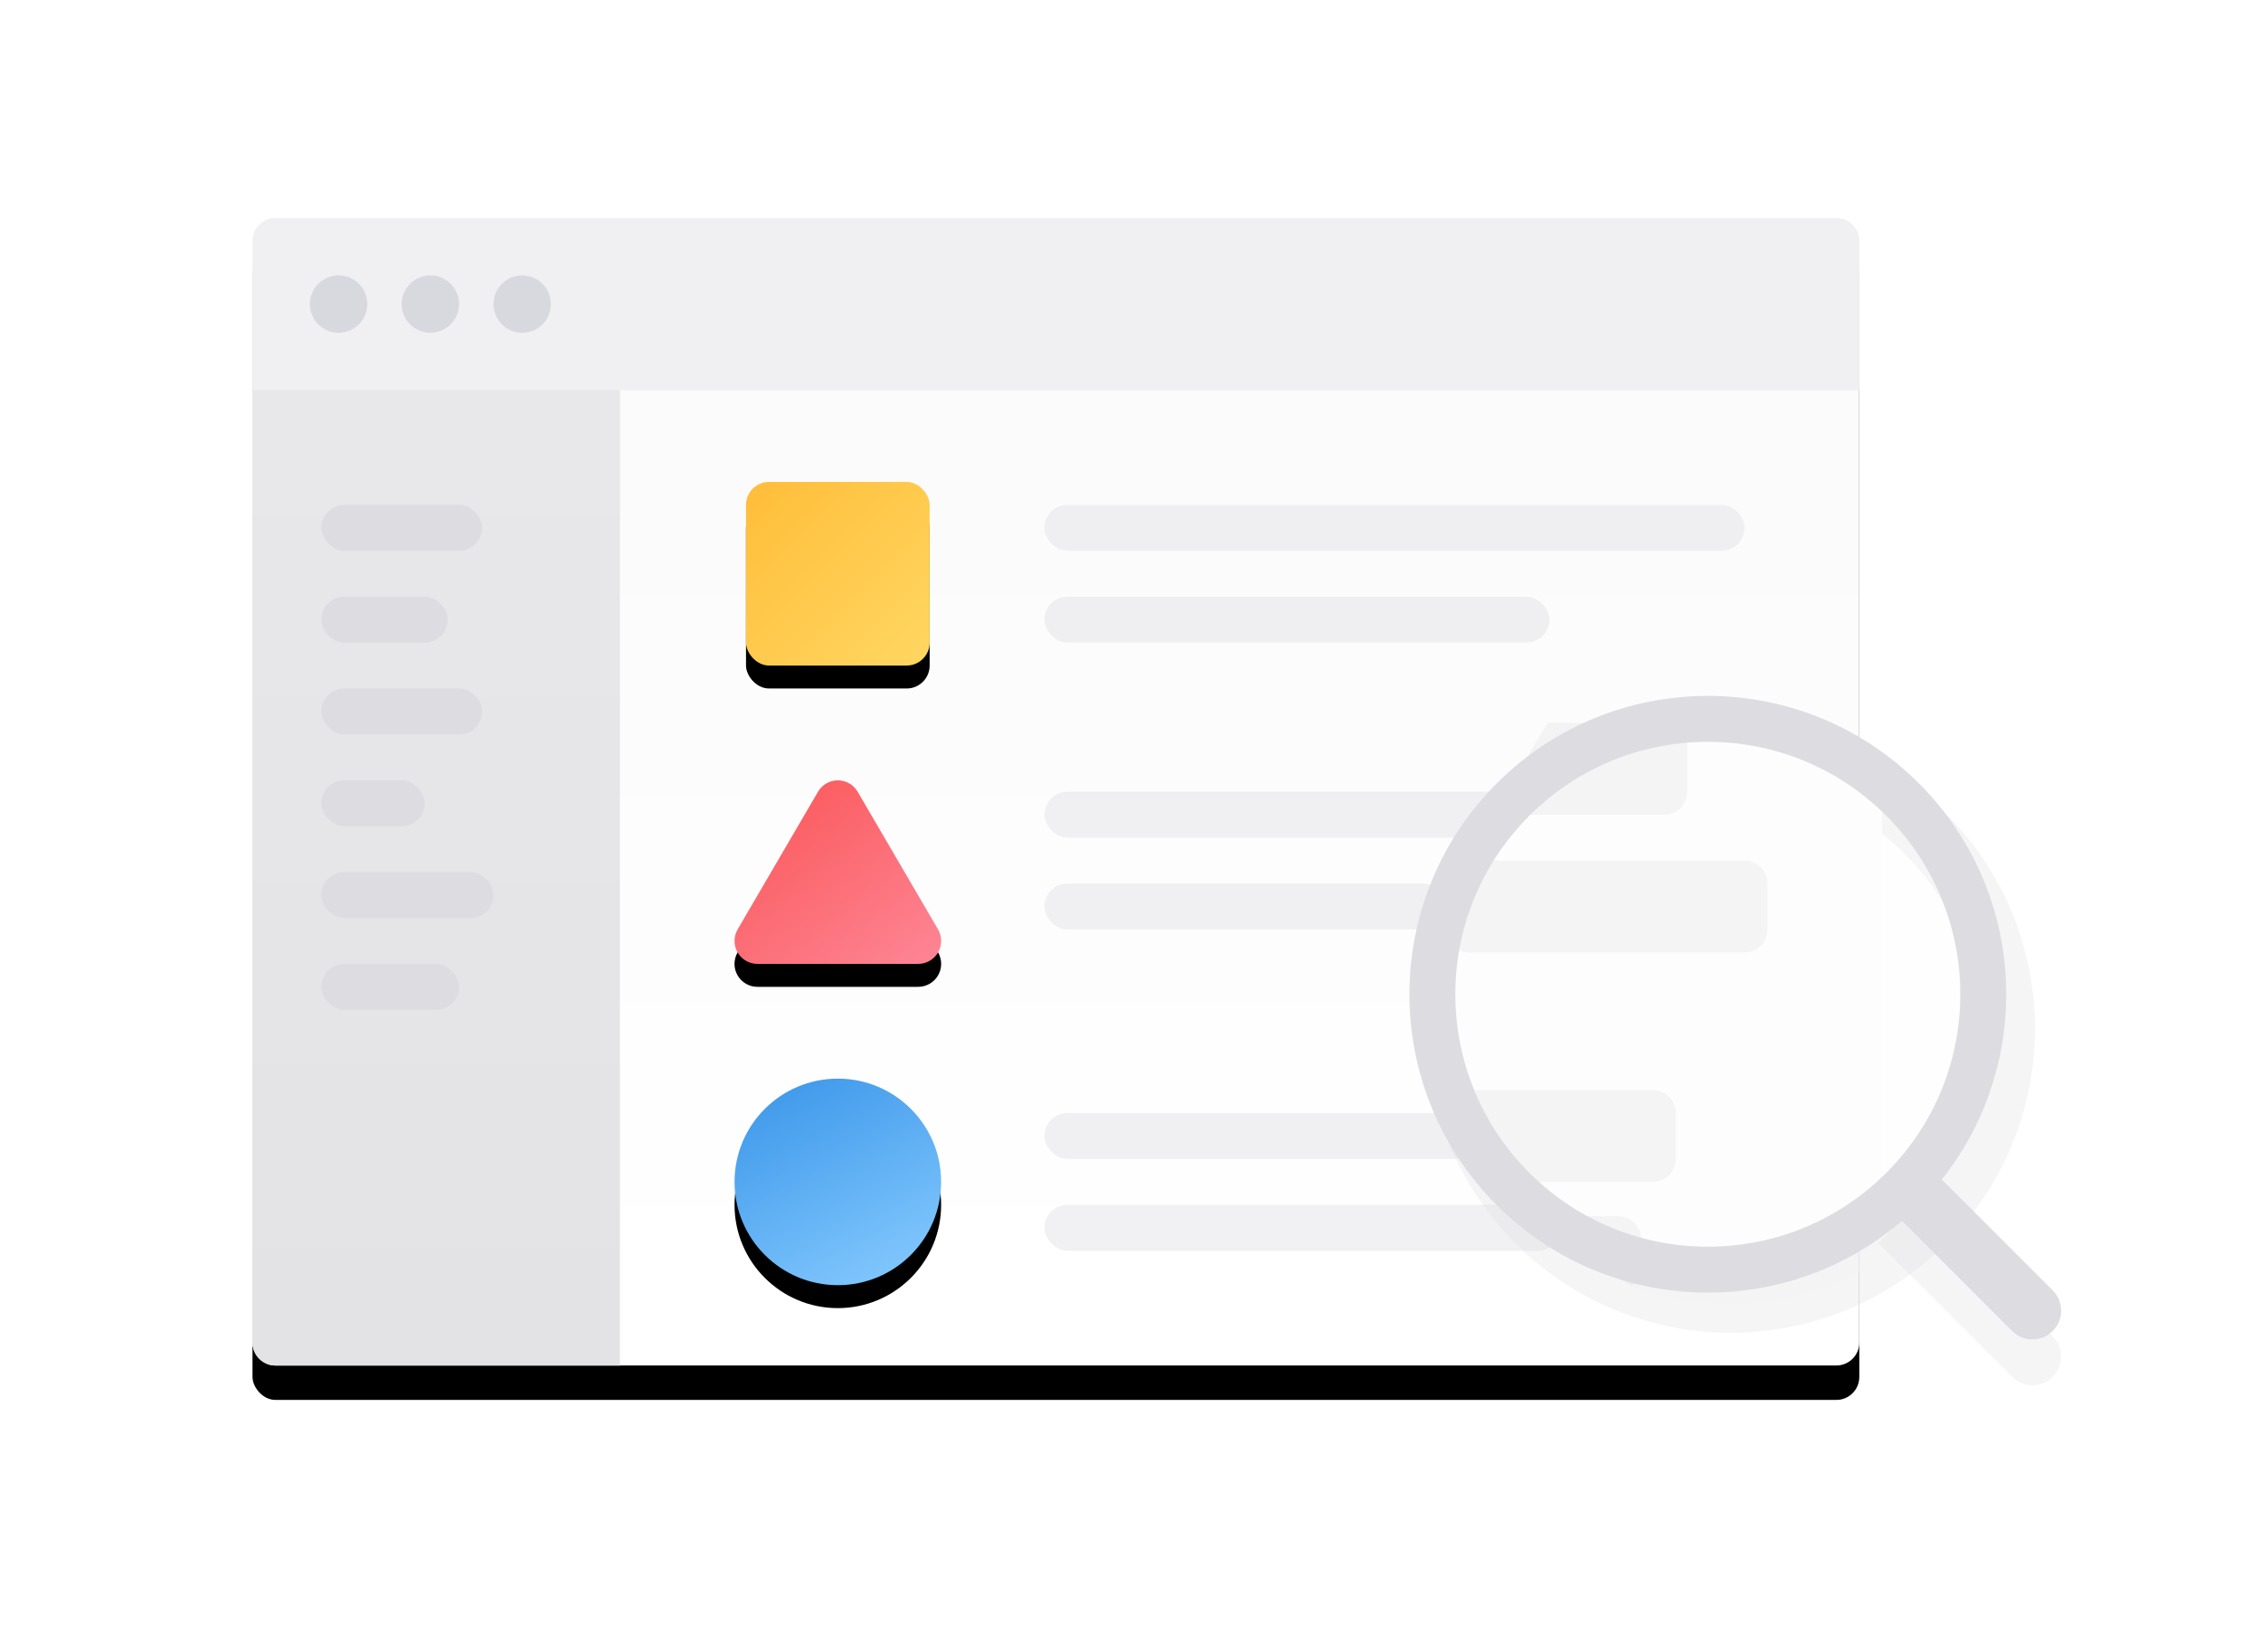 <?xml version="1.0" encoding="UTF-8"?>
<svg width="197px" height="144px" viewBox="0 0 197 144" version="1.1" xmlns="http://www.w3.org/2000/svg" xmlns:xlink="http://www.w3.org/1999/xlink">
    <!-- Generator: Sketch 48.2 (47327) - http://www.bohemiancoding.com/sketch -->
    <title>empty-state-white-bg</title>
    <desc>Created with Sketch.</desc>
    <defs>
        <filter x="-2.5%" y="-3.6%" width="104.9%" height="107.4%" filterUnits="objectBoundingBox" id="filter-1">
            <feOffset dx="0" dy="5" in="SourceAlpha" result="shadowOffsetOuter1"></feOffset>
            <feGaussianBlur stdDeviation="9" in="shadowOffsetOuter1" result="shadowBlurOuter1"></feGaussianBlur>
            <feColorMatrix values="0 0 0 0 0   0 0 0 0 0   0 0 0 0 0  0 0 0 0.08 0" type="matrix" in="shadowBlurOuter1" result="shadowMatrixOuter1"></feColorMatrix>
            <feMerge>
                <feMergeNode in="shadowMatrixOuter1"></feMergeNode>
                <feMergeNode in="SourceGraphic"></feMergeNode>
            </feMerge>
        </filter>
        <linearGradient x1="50%" y1="95.335%" x2="50%" y2="5.886%" id="linearGradient-2">
            <stop stop-color="#FFFFFF" offset="0%"></stop>
            <stop stop-color="#FAFAFA" offset="100%"></stop>
        </linearGradient>
        <rect id="path-3" x="0" y="0" width="140" height="100" rx="2"></rect>
        <filter x="-18.2%" y="-22.5%" width="136.4%" height="151.0%" filterUnits="objectBoundingBox" id="filter-4">
            <feOffset dx="0" dy="3" in="SourceAlpha" result="shadowOffsetOuter1"></feOffset>
            <feGaussianBlur stdDeviation="8" in="shadowOffsetOuter1" result="shadowBlurOuter1"></feGaussianBlur>
            <feColorMatrix values="0 0 0 0 0   0 0 0 0 0   0 0 0 0 0  0 0 0 0.07 0" type="matrix" in="shadowBlurOuter1"></feColorMatrix>
        </filter>
        <linearGradient x1="50%" y1="3.035%" x2="50%" y2="97.59%" id="linearGradient-5">
            <stop stop-color="#E8E8EB" offset="0%"></stop>
            <stop stop-color="#E3E3E6" offset="100%"></stop>
        </linearGradient>
        <path d="M0,15 L32,15 L32,100 L2,100 C0.895,100 1.3527075e-16,99.105 0,98 L0,15 Z" id="path-6"></path>
        <linearGradient x1="0%" y1="0%" x2="100%" y2="100%" id="linearGradient-7">
            <stop stop-color="#FFBD39" offset="0%"></stop>
            <stop stop-color="#FFD762" offset="100%"></stop>
        </linearGradient>
        <rect id="path-8" x="43" y="23" width="16" height="16" rx="2"></rect>
        <filter x="-81.2%" y="-68.8%" width="262.5%" height="262.5%" filterUnits="objectBoundingBox" id="filter-9">
            <feOffset dx="0" dy="2" in="SourceAlpha" result="shadowOffsetOuter1"></feOffset>
            <feGaussianBlur stdDeviation="4" in="shadowOffsetOuter1" result="shadowBlurOuter1"></feGaussianBlur>
            <feColorMatrix values="0 0 0 0 1   0 0 0 0 0.78   0 0 0 0 0.137  0 0 0 0.2 0" type="matrix" in="shadowBlurOuter1"></feColorMatrix>
        </filter>
        <linearGradient x1="85.624%" y1="100%" x2="0%" y2="0%" id="linearGradient-10">
            <stop stop-color="#FD8392" offset="0%"></stop>
            <stop stop-color="#FA5454" offset="100%"></stop>
        </linearGradient>
        <path d="M52.727,49.999 L59.729,61.992 C60.286,62.946 59.964,64.17 59.01,64.727 C58.704,64.906 58.356,65 58.002,65 L43.998,65 C42.894,65 41.998,64.105 41.998,63 C41.998,62.646 42.092,62.298 42.271,61.992 L49.273,49.999 C49.83,49.045 51.054,48.723 52.008,49.28 C52.306,49.454 52.553,49.702 52.727,49.999 Z" id="path-11"></path>
        <filter x="-72.2%" y="-68.8%" width="244.4%" height="262.5%" filterUnits="objectBoundingBox" id="filter-12">
            <feOffset dx="0" dy="2" in="SourceAlpha" result="shadowOffsetOuter1"></feOffset>
            <feGaussianBlur stdDeviation="4" in="shadowOffsetOuter1" result="shadowBlurOuter1"></feGaussianBlur>
            <feColorMatrix values="0 0 0 0 0.992   0 0 0 0 0.514   0 0 0 0 0.573  0 0 0 0.2 0" type="matrix" in="shadowBlurOuter1"></feColorMatrix>
        </filter>
        <linearGradient x1="15.488%" y1="-6.482%" x2="77.727%" y2="114.502%" id="linearGradient-13">
            <stop stop-color="#3995E9" offset="0%"></stop>
            <stop stop-color="#8ACDFF" offset="100%"></stop>
        </linearGradient>
        <circle id="path-14" cx="51" cy="84" r="9"></circle>
        <filter x="-72.2%" y="-61.1%" width="244.4%" height="244.4%" filterUnits="objectBoundingBox" id="filter-15">
            <feOffset dx="0" dy="2" in="SourceAlpha" result="shadowOffsetOuter1"></feOffset>
            <feGaussianBlur stdDeviation="4" in="shadowOffsetOuter1" result="shadowBlurOuter1"></feGaussianBlur>
            <feColorMatrix values="0 0 0 0 0.224   0 0 0 0 0.584   0 0 0 0 0.914  0 0 0 0.2 0" type="matrix" in="shadowBlurOuter1"></feColorMatrix>
        </filter>
    </defs>
    <g id="Empty-State" stroke="none" stroke-width="1" fill="none" fill-rule="evenodd" transform="translate(-1022, -1975)">
        <g id="1440" filter="url(#filter-1)" transform="translate(160, 1610)">
            <g id="empty-state-white-bg" transform="translate(884, 379)">
                <g id="empty-state">
                    <g>
                        <g id="broswer-frame">
                            <g id="Rectangle">
                                <use fill="black" fill-opacity="1" filter="url(#filter-4)" xlink:href="#path-3"></use>
                                <use fill="url(#linearGradient-2)" fill-rule="evenodd" xlink:href="#path-3"></use>
                            </g>
                            <path d="M2,0 L138,0 C139.105,-2.02906125e-16 140,0.895 140,2 L140,15 L0,15 L0,2 C-1.3527075e-16,0.895 0.895,2.02906125e-16 2,0 Z" id="Rectangle" fill="#F0F0F2"></path>
                            <circle id="Oval" fill="#D8D8DF" cx="7.5" cy="7.5" r="2.5"></circle>
                            <circle id="Oval" fill="#D8D8DF" cx="15.5" cy="7.5" r="2.5"></circle>
                            <circle id="Oval" fill="#D8D8DF" cx="23.5" cy="7.5" r="2.5"></circle>
                            <g id="Rectangle-3">
                                <use fill="#E8E8EB" xlink:href="#path-6"></use>
                                <use fill="url(#linearGradient-5)" xlink:href="#path-6"></use>
                            </g>
                            <rect id="Rectangle-9" fill="#DCDCE1" x="6" y="25" width="14" height="4" rx="2"></rect>
                            <rect id="Rectangle-9" fill="#DCDCE1" x="6" y="33" width="11" height="4" rx="2"></rect>
                            <rect id="Rectangle-9" fill="#DCDCE1" x="6" y="41" width="14" height="4" rx="2"></rect>
                            <rect id="Rectangle-9" fill="#DCDCE1" x="6" y="49" width="9" height="4" rx="2"></rect>
                            <rect id="Rectangle-9" fill="#DCDCE1" x="6" y="57" width="15" height="4" rx="2"></rect>
                            <rect id="Rectangle-9" fill="#DCDCE1" x="6" y="65" width="12" height="4" rx="2"></rect>
                            <g id="Rectangle-11">
                                <use fill="black" fill-opacity="1" filter="url(#filter-9)" xlink:href="#path-8"></use>
                                <use fill="url(#linearGradient-7)" fill-rule="evenodd" xlink:href="#path-8"></use>
                            </g>
                            <rect id="Rectangle-9" fill="#DCDCE1" opacity="0.4" x="69" y="25" width="61" height="4" rx="2"></rect>
                            <rect id="Rectangle-9" fill="#DCDCE1" opacity="0.4" x="69" y="33" width="44" height="4" rx="2"></rect>
                            <g id="Rectangle-11">
                                <use fill="black" fill-opacity="1" filter="url(#filter-12)" xlink:href="#path-11"></use>
                                <use fill="url(#linearGradient-10)" fill-rule="evenodd" xlink:href="#path-11"></use>
                            </g>
                            <rect id="Rectangle-9" fill="#DCDCE1" opacity="0.4" x="69" y="50" width="60" height="4" rx="2"></rect>
                            <rect id="Rectangle-9" fill="#DCDCE1" opacity="0.4" x="69" y="58" width="35" height="4" rx="2"></rect>
                            <g id="Oval-3">
                                <use fill="black" fill-opacity="1" filter="url(#filter-15)" xlink:href="#path-14"></use>
                                <use fill="url(#linearGradient-13)" fill-rule="evenodd" xlink:href="#path-14"></use>
                            </g>
                            <rect id="Rectangle-9" fill="#DCDCE1" opacity="0.4" x="69" y="78" width="52" height="4" rx="2"></rect>
                            <rect id="Rectangle-9" fill="#DCDCE1" opacity="0.4" x="69" y="86" width="45" height="4" rx="2"></rect>
                        </g>
                        <g id="magnifying-glass" transform="translate(133.719, 75.426) rotate(-45) translate(-133.719, -75.426) translate(108.719, 40.426)">
                            <circle id="Oval-5" stroke="#DCDCE1" stroke-width="5" fill="#FCFCFC" opacity="0.3" cx="24.902" cy="28.145" r="24"></circle>
                            <path d="M20.781,50.438 L25.781,50.438 L25.781,66.938 C25.781,68.318 24.661,69.438 23.281,69.438 L23.281,69.438 C21.9,69.438 20.781,68.318 20.781,66.938 L20.781,50.438 Z" id="Rectangle-7" fill="#DCDCE1" opacity="0.3"></path>
                            <path d="M23.219,48.492 C11.086,47.292 1.609,37.057 1.609,24.609 C1.609,11.354 12.354,0.609 25.609,0.609 C38.057,0.609 48.292,10.086 49.492,22.219 L23.219,48.492 Z" id="Combined-Shape" fill="#FDFDFD"></path>
                            <circle id="Oval-5" stroke="#DCDCE1" stroke-width="4" cx="25.609" cy="24.609" r="24"></circle>
                            <path d="M23.609,47.609 L28.609,47.609 L28.609,64.109 C28.609,65.49 27.49,66.609 26.109,66.609 L26.109,66.609 C24.728,66.609 23.609,65.49 23.609,64.109 L23.609,47.609 Z" id="Rectangle-7" fill="#DCDCE1"></path>
                        </g>
                        <g id="magnifying-content" transform="translate(104, 44)" fill="#DCDCE1" opacity="0.3">
                            <path d="M8.857,5.92118946e-16 L19,0 C20.105,-1.18396092e-15 21,0.895 21,2 L21,6 C21,7.105 20.105,8 19,8 L4,8 L8.857,5.92118946e-16 Z" id="Rectangle-9"></path>
                            <path d="M2,12 L26,12 C27.105,12 28,12.895 28,14 L28,18 C28,19.105 27.105,20 26,20 L2,20 C0.895,20 1.3527075e-16,19.105 0,18 L0,14 C-1.3527075e-16,12.895 0.895,12 2,12 Z" id="Rectangle-9"></path>
                            <path d="M6.70352662e-13,32 L18,32 C19.105,32 20,32.895 20,34 L20,38 C20,39.105 19.105,40 18,40 L4,40 L6.70352662e-13,32 Z" id="Rectangle-9"></path>
                            <path d="M7,43 L15,43 C16.105,43 17,43.895 17,45 L17,48.091 C17,48.593 16.593,49 16.091,49 L7,43 Z" id="Rectangle-9"></path>
                        </g>
                    </g>
                </g>
            </g>
        </g>
    </g>
</svg>